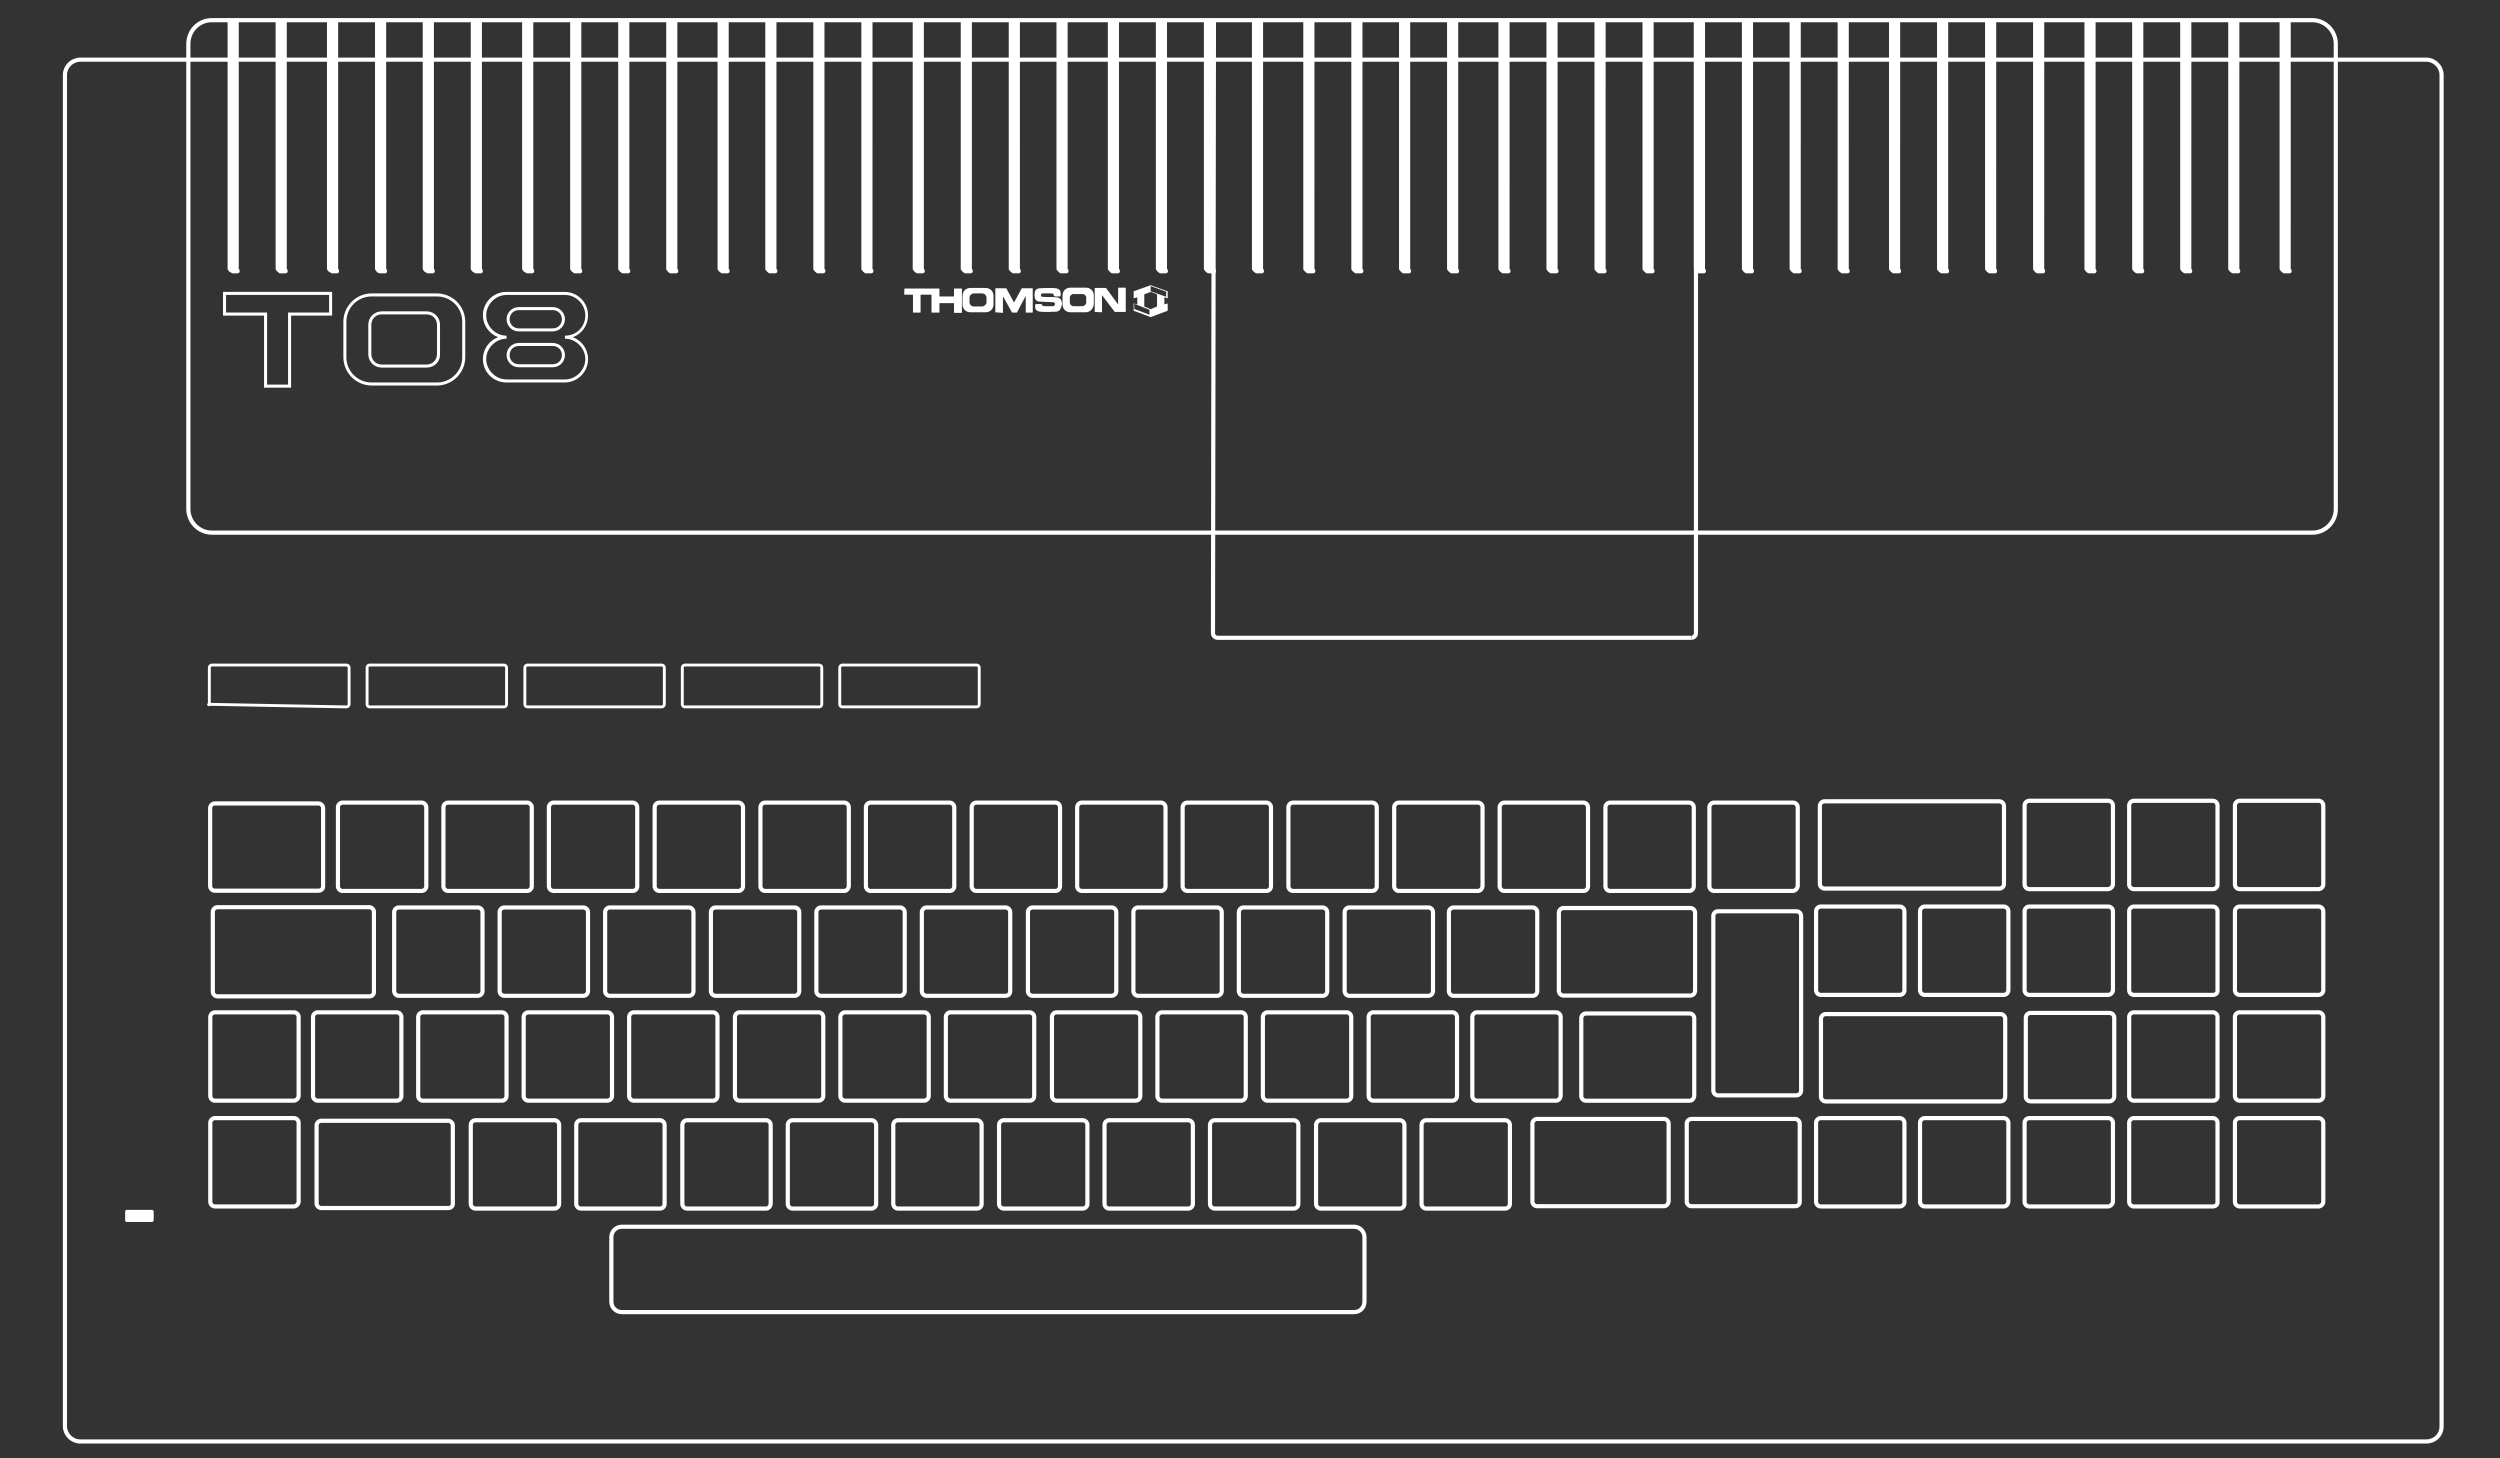 <?xml version="1.0" encoding="UTF-8" standalone="no"?>
<svg
   xmlns:dc="http://purl.org/dc/elements/1.1/"
   xmlns:cc="http://creativecommons.org/ns#"
   xmlns:rdf="http://www.w3.org/1999/02/22-rdf-syntax-ns#"
   xmlns:svg="http://www.w3.org/2000/svg"
   xmlns="http://www.w3.org/2000/svg"
   xmlns:sodipodi="http://sodipodi.sourceforge.net/DTD/sodipodi-0.dtd"
   xmlns:inkscape="http://www.inkscape.org/namespaces/inkscape"
   inkscape:version="1.0alpha2 (0c7b077, 2019-09-04)"
   sodipodi:docname="controller.svg"
   id="svg1102"
   style="clip-rule:evenodd;fill-rule:evenodd;stroke-linejoin:round;stroke-miterlimit:2"
   xml:space="preserve"
   version="1.1"
   viewBox="0 0 600 350"
   height="350"
   width="600"><rect x="0" y="0" width="600" height="350" fill="#333333" stroke="none"/>
<defs
   id="defs1106" />
<sodipodi:namedview
   inkscape:current-layer="svg1102"
   inkscape:window-maximized="0"
   inkscape:window-y="34"
   inkscape:window-x="12"
   inkscape:cy="179.01697"
   inkscape:cx="405.68758"
   inkscape:zoom="1.5471435"
   showgrid="false"
   id="namedview1104"
   inkscape:window-height="982"
   inkscape:window-width="1656"
   inkscape:pageshadow="2"
   inkscape:pageopacity="0"
   guidetolerance="10"
   gridtolerance="10"
   objecttolerance="10"
   borderopacity="1"
   inkscape:document-rotation="0"
   bordercolor="#666666"
   pagecolor="#949494" />

    <path
   inkscape:connector-curvature="0"
   id="path1020"
   style="fill:none;fill-rule:nonzero;stroke:#ffffff;stroke-width:1;stroke-miterlimit:2;stroke-dasharray:none"
   d="M 582.33,345.95 H 19.234 c -1.97,0 -3.647,-1.678 -3.647,-3.647 V 17.969 c 0,-1.97 1.678,-3.647 3.647,-3.647 H 582.33 c 1.97,0 3.647,1.678 3.647,3.647 V 342.302 c 0,2.116 -1.605,3.647 -3.647,3.647 z" />

    <path
   inkscape:connector-curvature="0"
   id="path1022"
   style="fill:none;fill-rule:nonzero;stroke:#ffffff;stroke-width:1;stroke-miterlimit:2;stroke-dasharray:none"
   d="M 555.046,127.831 H 50.821 c -3.064,0 -5.617,-2.553 -5.617,-5.69 V 10.529 c 0,-3.137 2.48,-5.69 5.617,-5.69 H 554.974 c 3.064,0 5.617,2.553 5.617,5.69 V 122.214 c 0,3.064 -2.553,5.617 -5.544,5.617 z" />

    <path
   inkscape:connector-curvature="0"
   id="path1024"
   style="fill:#ffffff;fill-rule:nonzero;stroke:#ffffff;stroke-width:1;stroke-miterlimit:2;stroke-dasharray:none"
   d="m 55.708,65.095 h 1.313 c 0.073,0 -0.219,-0.511 -0.219,-0.584 V 5.057 h -1.678 v 59.454 c 0,0.073 0.511,0.584 0.584,0.584 z m 11.526,0 h 1.313 c 0.073,0 -0.219,-0.511 -0.219,-0.584 V 5.057 H 66.651 v 59.454 c 0,0.073 0.511,0.584 0.584,0.584 z m 12.328,0 h 1.313 c 0.073,0 -0.219,-0.511 -0.219,-0.584 V 5.057 h -1.678 v 59.454 c 0,0.073 0.511,0.584 0.584,0.584 z m 11.526,0 h 1.313 c 0.073,0 -0.219,-0.511 -0.219,-0.584 V 5.057 h -1.678 v 59.454 c 0,0.073 0.438,0.584 0.584,0.584 z m 11.453,0 h 1.313 c 0.073,0 -0.219,-0.511 -0.219,-0.584 V 5.057 h -1.678 v 59.454 c 0,0.073 0.511,0.584 0.584,0.584 z m 11.526,0 h 1.313 c 0.073,0 -0.219,-0.511 -0.219,-0.584 V 5.057 h -1.678 v 59.454 c 0,0.073 0.511,0.584 0.584,0.584 z m 12.328,0 h 1.313 c 0.073,0 -0.219,-0.511 -0.219,-0.584 V 5.057 h -1.678 v 59.454 c 0,0.073 0.511,0.584 0.584,0.584 z m 11.526,0 h 1.313 c 0.073,0 -0.219,-0.511 -0.219,-0.584 V 5.057 h -1.678 v 59.454 c 0,0.073 0.511,0.584 0.584,0.584 z m 11.526,0 h 1.313 c 0.073,0 -0.219,-0.511 -0.219,-0.584 V 5.057 h -1.678 v 59.454 c 0,0.073 0.511,0.584 0.584,0.584 z m 11.526,0 h 1.313 c 0.073,0 -0.219,-0.511 -0.219,-0.584 V 5.057 h -1.678 v 59.454 c 0,0.073 0.438,0.584 0.584,0.584 z m 12.328,0 h 1.313 c 0.073,0 -0.219,-0.511 -0.219,-0.584 V 5.057 h -1.678 v 59.454 c 0,0.073 0.511,0.584 0.584,0.584 z m 11.453,0 h 1.313 c 0.073,0 -0.219,-0.511 -0.219,-0.584 V 5.057 h -1.678 v 59.454 c 0.073,0.073 0.511,0.584 0.584,0.584 z m 11.526,0 h 1.313 c 0.073,0 -0.219,-0.511 -0.219,-0.584 V 5.057 h -1.678 v 59.454 c 0,0.073 0.511,0.584 0.584,0.584 z m 11.526,0 h 1.313 c 0.073,0 -0.219,-0.511 -0.219,-0.584 V 5.057 h -1.678 v 59.454 c 0,0.073 0.511,0.584 0.584,0.584 z m 12.328,0 h 1.313 c 0.073,0 -0.219,-0.511 -0.219,-0.584 V 5.057 h -1.678 v 59.454 c 0,0.073 0.511,0.584 0.584,0.584 z m 11.526,0 h 1.313 c 0.073,0 -0.219,-0.511 -0.219,-0.584 V 5.057 h -1.678 v 59.454 c 0,0.073 0.511,0.584 0.584,0.584 z m 11.526,0 h 1.313 c 0.073,0 -0.219,-0.511 -0.219,-0.584 V 5.057 h -1.678 v 59.454 c 0,0.073 0.511,0.584 0.584,0.584 z m 11.453,0 h 1.313 c 0.073,0 -0.219,-0.511 -0.219,-0.584 V 5.057 h -1.678 v 59.454 c 0.073,0.073 0.511,0.584 0.584,0.584 z m 12.328,0 h 1.313 c 0.073,0 -0.219,-0.511 -0.219,-0.584 V 5.057 h -1.678 v 59.454 c 0.073,0.073 0.511,0.584 0.584,0.584 z m 11.526,0 h 1.313 c 0.073,0 -0.219,-0.511 -0.219,-0.584 V 5.057 h -1.678 v 59.454 c 0,0.073 0.511,0.584 0.584,0.584 z m 11.526,0 h 1.313 c 0.073,0 -0.219,-0.511 -0.219,-0.584 V 5.057 h -1.678 v 59.454 c 0,0.073 0.511,0.584 0.584,0.584 z m 11.526,0 h 1.313 c 0.073,0 -0.219,-0.511 -0.219,-0.584 V 5.057 h -1.678 v 59.454 c 0,0.073 0.511,0.584 0.584,0.584 z m 12.328,0 h 1.313 c 0.073,0 -0.219,-0.511 -0.219,-0.584 V 5.057 h -1.678 v 59.454 c 0,0.073 0.511,0.584 0.584,0.584 z m 11.526,0 h 1.313 c 0.073,0 -0.219,-0.511 -0.219,-0.584 V 5.057 h -1.678 v 59.454 c 0,0.073 0.511,0.584 0.584,0.584 z m 11.453,0 h 1.313 c 0.073,0 -0.219,-0.511 -0.219,-0.584 V 5.057 h -1.678 v 59.454 c 0.073,0.073 0.511,0.584 0.584,0.584 z m 11.526,0 h 1.313 c 0.073,0 -0.219,-0.511 -0.219,-0.584 V 5.057 h -1.678 v 59.454 c 0,0.073 0.511,0.584 0.584,0.584 z m 12.328,0 h 1.313 c 0.073,0 -0.219,-0.511 -0.219,-0.584 V 5.057 h -1.678 v 59.454 c 0,0.073 0.511,0.584 0.584,0.584 z m 11.526,0 h 1.313 c 0.073,0 -0.219,-0.511 -0.219,-0.584 V 5.057 h -1.678 v 59.454 c 0,0.073 0.511,0.584 0.584,0.584 z m 11.526,0 h 1.313 c 0.073,0 -0.219,-0.511 -0.219,-0.584 V 5.057 h -1.678 v 59.454 c 0,0.073 0.511,0.584 0.584,0.584 z m 11.526,0 h 1.313 c 0.073,0 -0.219,-0.511 -0.219,-0.584 V 5.057 h -1.678 v 59.454 c 0,0.073 0.511,0.584 0.584,0.584 z m 12.328,0 h 1.313 c 0.073,0 -0.219,-0.511 -0.219,-0.584 V 5.057 h -1.678 v 59.454 c 0,0.073 0.511,0.584 0.584,0.584 z m 11.526,0 h 1.313 c 0.073,0 -0.219,-0.511 -0.219,-0.584 V 5.057 h -1.678 v 59.454 c 0,0.073 0.438,0.584 0.584,0.584 z m 11.453,0 h 1.313 c 0.073,0 -0.219,-0.511 -0.219,-0.584 V 5.057 h -1.678 v 59.454 c 0,0.073 0.511,0.584 0.584,0.584 z m 11.526,0 h 1.313 c 0.073,0 -0.219,-0.511 -0.219,-0.584 V 5.057 h -1.678 v 59.454 c 0,0.073 0.511,0.584 0.584,0.584 z m 12.328,0 h 1.313 c 0.073,0 -0.219,-0.511 -0.219,-0.584 V 5.057 h -1.678 v 59.454 c 0,0.073 0.511,0.584 0.584,0.584 z m 11.526,0 h 1.313 c 0.073,0 -0.219,-0.511 -0.219,-0.584 V 5.057 h -1.678 v 59.454 c 0,0.073 0.511,0.584 0.584,0.584 z m 11.526,0 h 1.313 c 0.073,0 -0.219,-0.511 -0.219,-0.584 V 5.057 h -1.678 v 59.454 c 0,0.073 0.511,0.584 0.584,0.584 z m 11.526,0 h 1.313 c 0.073,0 -0.219,-0.511 -0.219,-0.584 V 5.057 h -1.678 v 59.454 c 0,0.073 0.438,0.584 0.584,0.584 z m 12.328,0 h 1.313 c 0.073,0 -0.219,-0.511 -0.219,-0.584 V 5.057 h -1.678 v 59.454 c 0,0.073 0.438,0.584 0.584,0.584 z m 11.453,0 h 1.313 c 0.073,0 -0.219,-0.511 -0.219,-0.584 V 5.057 h -1.678 v 59.454 c 0,0.073 0.511,0.584 0.584,0.584 z m 23.052,0 h 1.313 c 0.073,0 -0.219,-0.511 -0.219,-0.584 V 5.057 h -1.678 v 59.454 c 0,0.073 0.511,0.584 0.584,0.584 z m -11.526,0 h 1.313 c 0.073,0 -0.219,-0.511 -0.219,-0.584 V 5.057 h -1.678 v 59.454 c 0,0.073 0.511,0.584 0.584,0.584 z m 23.854,0 h 1.313 c 0.073,0 -0.219,-0.511 -0.219,-0.584 V 5.057 h -1.678 v 59.454 c 0,0.073 0.511,0.584 0.584,0.584 z" />

    <path
   inkscape:connector-curvature="0"
   id="path1026"
   style="fill:#ffffff;fill-rule:nonzero;stroke-width:0.729"
   d="M 69.861,93.034 H 63.368 V 75.745 h -9.848 v -5.69 h 26.189 v 5.69 h -9.848 z m -5.763,-0.729 h 5.034 V 75.016 h 9.848 V 70.785 H 54.249 v 4.231 h 9.848 z m 40.779,0.219 H 89.192 c -3.72,0 -6.784,-3.064 -6.784,-6.784 v -8.535 c 0,-3.72 3.064,-6.784 6.784,-6.784 h 15.684 c 3.72,0 6.784,3.064 6.784,6.784 v 8.535 c 0,3.72 -3.064,6.784 -6.784,6.784 z M 89.192,71.15 c -3.356,0 -6.055,2.699 -6.055,6.055 v 8.535 c 0,3.356 2.699,6.055 6.055,6.055 h 15.684 c 3.356,0 6.055,-2.699 6.055,-6.055 v -8.535 c 0,-3.356 -2.699,-6.055 -6.055,-6.055 z" />

    <path
   inkscape:connector-curvature="0"
   id="path1028"
   style="fill:#ffffff;fill-rule:nonzero;stroke-width:0.729"
   d="M 102.396,88.22 H 91.6 c -1.824,0 -3.21,-1.459 -3.21,-3.21 v -7.076 c 0,-1.824 1.459,-3.21 3.21,-3.21 H 102.396 c 1.824,0 3.21,1.459 3.21,3.21 v 7.076 c 0.073,1.824 -1.386,3.21 -3.21,3.21 z M 91.6,75.454 c -1.386,0 -2.48,1.094 -2.48,2.48 v 7.076 c 0,1.386 1.094,2.48 2.48,2.48 H 102.396 c 1.386,0 2.48,-1.094 2.48,-2.48 v -7.076 c 0,-1.386 -1.094,-2.48 -2.48,-2.48 z m 41.07,4.085 h -8.17 c -1.605,0 -2.918,-1.313 -2.918,-2.918 0,-1.605 1.313,-2.918 2.918,-2.918 h 8.17 c 1.605,0 2.918,1.313 2.918,2.918 0,1.605 -1.313,2.918 -2.918,2.918 z m -8.17,-5.106 c -1.24,0 -2.188,0.948 -2.188,2.188 0,1.24 0.948,2.188 2.188,2.188 h 8.17 c 1.24,0 2.188,-0.948 2.188,-2.188 0,-1.24 -0.948,-2.188 -2.188,-2.188 z" />

    <path
   inkscape:connector-curvature="0"
   id="path1030"
   style="fill:#ffffff;fill-rule:nonzero;stroke-width:0.729"
   d="m 135.515,91.794 h -14.006 c -3.137,0 -5.617,-2.553 -5.617,-5.617 0,-2.407 1.532,-4.45 3.647,-5.252 -2.116,-0.802 -3.647,-2.845 -3.647,-5.252 0,-3.137 2.553,-5.617 5.617,-5.617 h 14.006 c 3.137,0 5.617,2.553 5.617,5.617 0,2.407 -1.459,4.45 -3.647,5.252 2.116,0.802 3.647,2.845 3.647,5.252 0,3.064 -2.48,5.617 -5.617,5.617 z M 121.582,80.56 v 0.729 c -2.626,0 -4.888,2.261 -4.888,4.888 0,2.626 2.261,4.888 4.888,4.888 h 14.006 c 2.626,0 4.888,-2.261 4.888,-4.888 0,-2.626 -2.261,-4.888 -4.888,-4.888 v -0.729 c 2.772,0 4.888,-2.116 4.888,-4.888 0,-2.626 -2.261,-4.888 -4.888,-4.888 h -14.006 c -2.626,0 -4.888,2.261 -4.888,4.888 0,2.626 2.188,4.888 4.888,4.888 z" />

    <path
   inkscape:connector-curvature="0"
   id="path1032"
   style="fill:#ffffff;fill-rule:nonzero;stroke-width:0.729"
   d="m 132.67,88.147 h -8.17 c -1.605,0 -2.918,-1.313 -2.918,-2.918 0,-1.605 1.313,-2.918 2.918,-2.918 h 8.17 c 1.605,0 2.918,1.313 2.918,2.918 0,1.605 -1.313,2.918 -2.918,2.918 z m -8.17,-5.106 c -1.24,0 -2.188,0.948 -2.188,2.188 0,1.24 0.948,2.188 2.188,2.188 h 8.17 c 1.24,0 2.188,-0.948 2.188,-2.188 0,-1.24 -0.948,-2.188 -2.188,-2.188 z m 92.573,-13.787 h 8.316 c 0,0 0.073,0 0.073,0.073 v 1.751 c 0,0 0,0.073 0.073,0.073 h 3.356 c 0,0 0.073,0 0.073,-0.073 v -1.751 c 0,0 0,-0.073 0.073,-0.073 h 1.751 c 0,0 0.073,0 0.073,0.073 v 5.69 c 0,0 0,0.073 -0.073,0.073 H 229.036 c 0,0 -0.073,0 -0.073,-0.073 v -2.188 c 0,0 0,-0.073 -0.073,-0.073 h -3.356 c 0,0 -0.073,0 -0.073,0.073 v 2.116 c 0,0 0,0.073 -0.073,0.073 h -1.751 c 0,0 -0.073,0 -0.073,-0.073 v -4.158 c 0,0 0,-0.073 -0.073,-0.073 h -2.48 c 0,0 -0.073,0 -0.073,0.073 v 4.158 c 0,0 0,0.073 -0.073,0.073 h -1.678 c 0,0 -0.073,0 -0.073,-0.073 v -4.158 c 0,0 0,-0.073 -0.073,-0.073 h -1.97 c 0,0 -0.073,0 -0.073,-0.073 l 0.073,-1.386 m 19.477,5.69 h -3.647 c -1.094,0 -1.897,-0.802 -1.897,-1.897 v -2.043 c 0,-1.094 0.802,-1.897 1.897,-1.897 h 3.647 c 1.094,0 1.897,0.802 1.897,1.897 v 2.043 c 0,1.094 -0.802,1.897 -1.897,1.897 m 0.219,-2.407 v -1.094 c 0,-0.511 -0.438,-1.021 -1.021,-1.021 h -2.043 c -0.511,0 -1.021,0.438 -1.021,1.021 v 1.094 c 0,0.511 0.438,1.021 1.021,1.021 h 2.043 c 0.511,-0.073 1.021,-0.511 1.021,-1.021 m 23.854,2.407 h -3.72 c -1.094,0 -1.897,-0.802 -1.897,-1.897 v -2.116 c 0,-1.094 0.802,-1.897 1.897,-1.897 h 3.72 c 1.094,0 1.897,0.802 1.897,1.897 v 2.116 c -0.146,1.094 -0.948,1.897 -1.897,1.897 m 0.073,-2.334 v -1.167 c 0,-0.511 -0.438,-0.875 -0.875,-0.875 h -2.188 c -0.511,0 -0.875,0.438 -0.875,0.875 v 1.167 c 0,0.511 0.438,0.875 0.875,0.875 h 2.116 c 0.511,0 0.948,-0.438 0.948,-0.875 m -21.812,2.334 v -5.69 c 0,0 0,-0.073 0.073,-0.073 h 2.553 l 1.824,3.356 h 0.073 l 1.824,-3.356 h 2.553 c 0,0 0.073,0 0.073,0.073 v 5.69 c 0,0 0,0.073 -0.073,0.073 h -1.532 c 0,0 -0.073,0 -0.073,-0.073 v -3.793 c 0,-0.073 -0.073,-0.073 -0.073,0 l -2.043,3.866 h -1.167 l -2.116,-3.793 h -0.073 v 3.793 c 0,0 0,0.073 -0.073,0.073 l -1.751,-0.146 m 23.854,-0.073 v -5.69 c 0,0 0,-0.073 0.073,-0.073 h 2.626 l 2.845,3.866 h 0.073 v -3.866 c 0,0 0,-0.073 0.073,-0.073 h 1.678 c 0,0 0.073,0 0.073,0.073 v 5.69 c 0,0 0,0.073 -0.073,0.073 h -2.553 l -2.991,-3.939 h -0.073 v 3.939 c 0,0 0,0.073 -0.073,0.073 l -1.678,-0.073 c 0,0.073 0,0 0,0 m -7.879,-2.188 c -0.073,-0.802 -0.584,-1.24 -1.094,-1.313 -0.511,-0.073 -1.167,-0.073 -1.97,-0.073 -0.802,0 -1.751,-0.073 -1.751,-0.073 0,0 -0.219,-0.073 -0.219,-0.438 0,-0.365 0.438,-0.365 0.438,-0.365 h 2.043 c 0,0 0.438,0 0.511,0.146 0.073,0.073 0.073,0.146 0.073,0.219 0,0.146 0.146,0.365 0.365,0.365 h 1.094 c 0.146,0 0.219,-0.146 0.219,-0.365 v -0.438 c 0,-0.511 -0.219,-0.729 -0.219,-0.729 0,0 -0.365,-0.365 -0.875,-0.438 -0.584,-0.073 -1.459,-0.073 -2.043,-0.073 -0.584,0 -1.532,0.073 -1.897,0.073 -0.219,0 -1.021,0.146 -1.167,0.875 -0.146,0.802 -0.073,1.094 0,1.459 0.073,0.438 0.438,0.657 0.584,0.729 0.219,0.146 0.73,0.146 0.73,0.146 l 3.064,0.146 c 0.146,0 0.511,0.073 0.438,0.511 0,0.365 -0.438,0.438 -0.438,0.438 H 250.702 c 0,0 -0.438,0 -0.511,-0.146 -0.073,-0.073 -0.073,-0.073 -0.073,-0.146 0,-0.146 -0.146,-0.219 -0.365,-0.219 h -1.094 c -0.146,0 -0.219,0.073 -0.219,0.219 v 0.438 c 0,0.511 0.219,0.729 0.219,0.729 0,0 0.365,0.365 0.875,0.438 0.584,0.073 1.459,0.073 2.043,0.073 0.584,0 1.532,-0.073 1.897,-0.073 0.219,0 1.021,-0.146 1.167,-1.021 0.292,-0.729 0.292,-0.729 0.219,-1.094 m 25.386,-2.772 -4.085,-1.459 -4.085,1.459 v 1.678 l 0.875,-0.219 v 1.678 L 272.076,72.827 v 1.751 l 4.085,1.532 4.085,-1.532 V 72.827 l -0.802,0.219 v -1.678 l 0.802,0.219 z m -4.377,5.617 -3.647,-1.386 v -1.24 l 3.647,1.459 z m 1.824,-1.97 -1.532,0.657 -1.532,-0.657 v -2.918 l 1.532,-0.584 1.532,0.584 z m 2.188,-2.334 -3.72,-1.313 v -1.24 l 3.72,1.313 z" />

    <path
   inkscape:connector-curvature="0"
   id="path1034"
   style="fill:#ffffff;fill-rule:nonzero;stroke-width:1;stroke-miterlimit:2;stroke-dasharray:none"
   d="m 36.45,293.28 h -5.982 c -0.219,0 -0.438,-0.146 -0.438,-0.438 v -2.043 c 0,-0.219 0.146,-0.438 0.438,-0.438 h 5.982 c 0.219,0 0.438,0.146 0.438,0.438 v 2.043 c 0,0.146 -0.146,0.438 -0.438,0.438 z" />

    <path
   inkscape:connector-curvature="0"
   id="path1036"
   style="fill:none;fill-rule:nonzero;stroke:#ffffff;stroke-width:1;stroke-miterlimit:2;stroke-dasharray:none"
   d="m 405.938,153.072 c 0.584,0 1.094,-0.511 1.094,-1.094 V 4.985" />

    <path
   inkscape:connector-curvature="0"
   id="path1038"
   style="fill:none;fill-rule:nonzero;stroke:#ffffff;stroke-width:1;stroke-miterlimit:2;stroke-dasharray:none"
   d="m 291.346,5.057 -0.231,146.92 c 0,0.584 0.511,1.094 1.094,1.094 h 113.728" />

    <path
   inkscape:connector-curvature="0"
   id="path1767"
   d="m 430.212,213.827 h -18.843 c -0.591,0 -1.116,-0.525 -1.116,-1.116 v -18.974 c 0,-0.591 0.525,-1.116 1.116,-1.116 h 18.974 c 0.591,0 1.116,0.525 1.116,1.116 v 18.974 c -0.131,0.591 -0.591,1.116 -1.247,1.116"
   style="fill:none;fill-rule:nonzero;stroke:#ffffff;stroke-width:1;stroke-miterlimit:2;stroke-dasharray:none" />
<path
   inkscape:connector-curvature="0"
   id="path1765"
   d="m 405.395,213.827 h -18.974 c -0.591,0 -1.116,-0.525 -1.116,-1.116 v -18.974 c 0,-0.591 0.525,-1.116 1.116,-1.116 h 18.974 c 0.591,0 1.116,0.525 1.116,1.116 v 18.974 c 0,0.591 -0.525,1.116 -1.116,1.116"
   style="fill:none;fill-rule:nonzero;stroke:#ffffff;stroke-width:1;stroke-miterlimit:2;stroke-dasharray:none" />
<path
   inkscape:connector-curvature="0"
   id="path1763"
   d="m 380.008,213.827 h -18.974 c -0.591,0 -1.116,-0.525 -1.116,-1.116 v -18.974 c 0,-0.591 0.525,-1.116 1.116,-1.116 h 18.974 c 0.591,0 1.116,0.525 1.116,1.116 v 18.974 c 0,0.591 -0.46,1.116 -1.116,1.116"
   style="fill:none;fill-rule:nonzero;stroke:#ffffff;stroke-width:1;stroke-miterlimit:2;stroke-dasharray:none" />
<path
   inkscape:connector-curvature="0"
   id="path1761"
   d="m 354.695,213.827 h -18.974 c -0.591,0 -1.116,-0.525 -1.116,-1.116 v -18.974 c 0,-0.591 0.525,-1.116 1.116,-1.116 h 18.974 c 0.591,0 1.116,0.525 1.116,1.116 v 18.974 c -0.066,0.591 -0.525,1.116 -1.116,1.116"
   style="fill:none;fill-rule:nonzero;stroke:#ffffff;stroke-width:1;stroke-miterlimit:2;stroke-dasharray:none" />
<path
   inkscape:connector-curvature="0"
   id="path1759"
   d="m 361.26,290.059 h -18.974 c -0.591,0 -1.116,-0.525 -1.116,-1.116 v -18.974 c 0,-0.591 0.525,-1.116 1.116,-1.116 h 18.974 c 0.591,0 1.116,0.525 1.116,1.116 v 18.974 c 0,0.591 -0.525,1.116 -1.116,1.116"
   style="fill:none;fill-rule:nonzero;stroke:#ffffff;stroke-width:1;stroke-miterlimit:2;stroke-dasharray:none" />
<path
   inkscape:connector-curvature="0"
   id="path1757"
   d="m 335.947,290.059 h -18.974 c -0.591,0 -1.116,-0.525 -1.116,-1.116 v -18.974 c 0,-0.591 0.525,-1.116 1.116,-1.116 h 18.974 c 0.591,0 1.116,0.525 1.116,1.116 v 18.974 c 0,0.591 -0.525,1.116 -1.116,1.116"
   style="fill:none;fill-rule:nonzero;stroke:#ffffff;stroke-width:1;stroke-miterlimit:2;stroke-dasharray:none" />
<path
   inkscape:connector-curvature="0"
   id="path1755"
   d="m 310.488,290.059 h -18.974 c -0.591,0 -1.116,-0.525 -1.116,-1.116 v -18.974 c 0,-0.591 0.525,-1.116 1.116,-1.116 h 18.974 c 0.591,0 1.116,0.525 1.116,1.116 v 18.974 c 0,0.591 -0.46,1.116 -1.116,1.116"
   style="fill:none;fill-rule:nonzero;stroke:#ffffff;stroke-width:1;stroke-miterlimit:2;stroke-dasharray:none" />
<path
   inkscape:connector-curvature="0"
   id="path1753"
   d="m 285.174,290.059 h -18.974 c -0.591,0 -1.116,-0.525 -1.116,-1.116 v -18.974 c 0,-0.591 0.525,-1.116 1.116,-1.116 h 18.974 c 0.591,0 1.116,0.525 1.116,1.116 v 18.974 c 0,0.591 -0.525,1.116 -1.116,1.116"
   style="fill:none;fill-rule:nonzero;stroke:#ffffff;stroke-width:1;stroke-miterlimit:2;stroke-dasharray:none" />
<path
   inkscape:connector-curvature="0"
   id="path1751"
   d="m 259.861,290.059 h -18.974 c -0.591,0 -1.116,-0.525 -1.116,-1.116 v -18.974 c 0,-0.591 0.525,-1.116 1.116,-1.116 h 18.974 c 0.591,0 1.116,0.525 1.116,1.116 v 18.974 c 0,0.591 -0.525,1.116 -1.116,1.116"
   style="fill:none;fill-rule:nonzero;stroke:#ffffff;stroke-width:1;stroke-miterlimit:2;stroke-dasharray:none" />
<path
   inkscape:connector-curvature="0"
   id="path1749"
   d="m 234.474,290.059 h -18.974 c -0.591,0 -1.116,-0.525 -1.116,-1.116 v -18.974 c 0,-0.591 0.525,-1.116 1.116,-1.116 h 18.974 c 0.591,0 1.116,0.525 1.116,1.116 v 18.974 c 0,0.591 -0.46,1.116 -1.116,1.116"
   style="fill:none;fill-rule:nonzero;stroke:#ffffff;stroke-width:1;stroke-miterlimit:2;stroke-dasharray:none" />
<path
   inkscape:connector-curvature="0"
   id="path1747"
   d="m 209.161,290.059 h -18.974 c -0.591,0 -1.116,-0.525 -1.116,-1.116 v -18.974 c 0,-0.591 0.525,-1.116 1.116,-1.116 h 18.974 c 0.591,0 1.116,0.525 1.116,1.116 v 18.974 c 0,0.591 -0.525,1.116 -1.116,1.116"
   style="fill:none;fill-rule:nonzero;stroke:#ffffff;stroke-width:1;stroke-miterlimit:2;stroke-dasharray:none" />
<path
   inkscape:connector-curvature="0"
   id="path1745"
   d="m 183.848,290.059 h -18.974 c -0.591,0 -1.116,-0.525 -1.116,-1.116 v -18.974 c 0,-0.591 0.525,-1.116 1.116,-1.116 h 18.974 c 0.591,0 1.116,0.525 1.116,1.116 v 18.974 c -0.066,0.591 -0.525,1.116 -1.116,1.116"
   style="fill:none;fill-rule:nonzero;stroke:#ffffff;stroke-width:1;stroke-miterlimit:2;stroke-dasharray:none" />
<path
   inkscape:connector-curvature="0"
   id="path1743"
   d="m 158.388,290.059 h -18.974 c -0.591,0 -1.116,-0.525 -1.116,-1.116 v -18.974 c 0,-0.591 0.525,-1.116 1.116,-1.116 h 18.974 c 0.591,0 1.116,0.525 1.116,1.116 v 18.974 c 0,0.591 -0.46,1.116 -1.116,1.116"
   style="fill:none;fill-rule:nonzero;stroke:#ffffff;stroke-width:1;stroke-miterlimit:2;stroke-dasharray:none" />
<path
   inkscape:connector-curvature="0"
   id="path1741"
   d="m 133.075,290.059 h -18.974 c -0.591,0 -1.116,-0.525 -1.116,-1.116 v -18.974 c 0,-0.591 0.525,-1.116 1.116,-1.116 h 18.974 c 0.591,0 1.116,0.525 1.116,1.116 v 18.974 c 0,0.591 -0.525,1.116 -1.116,1.116"
   style="fill:none;fill-rule:nonzero;stroke:#ffffff;stroke-width:1;stroke-miterlimit:2;stroke-dasharray:none" />
<path
   inkscape:connector-curvature="0"
   id="path1739"
   d="m 348.567,264.162 h -18.974 c -0.591,0 -1.116,-0.525 -1.116,-1.116 v -18.974 c 0,-0.591 0.525,-1.116 1.116,-1.116 h 18.974 c 0.591,0 1.116,0.525 1.116,1.116 v 18.974 c 0,0.591 -0.525,1.116 -1.116,1.116"
   style="fill:none;fill-rule:nonzero;stroke:#ffffff;stroke-width:1;stroke-miterlimit:2;stroke-dasharray:none" />
<path
   inkscape:connector-curvature="0"
   id="path1737"
   d="m 323.181,264.162 h -18.974 c -0.591,0 -1.116,-0.525 -1.116,-1.116 v -18.974 c 0,-0.591 0.525,-1.116 1.116,-1.116 h 18.974 c 0.591,0 1.116,0.525 1.116,1.116 v 18.974 c 0,0.591 -0.46,1.116 -1.116,1.116"
   style="fill:none;fill-rule:nonzero;stroke:#ffffff;stroke-width:1;stroke-miterlimit:2;stroke-dasharray:none" />
<path
   inkscape:connector-curvature="0"
   id="path1735"
   d="m 297.867,264.162 h -18.974 c -0.591,0 -1.116,-0.525 -1.116,-1.116 v -18.974 c 0,-0.591 0.525,-1.116 1.116,-1.116 h 18.974 c 0.591,0 1.116,0.525 1.116,1.116 v 18.974 c 0,0.591 -0.525,1.116 -1.116,1.116"
   style="fill:none;fill-rule:nonzero;stroke:#ffffff;stroke-width:1;stroke-miterlimit:2;stroke-dasharray:none" />
<path
   inkscape:connector-curvature="0"
   id="path1733"
   d="m 272.554,264.162 h -18.974 c -0.591,0 -1.116,-0.525 -1.116,-1.116 v -18.974 c 0,-0.591 0.525,-1.116 1.116,-1.116 h 18.974 c 0.591,0 1.116,0.525 1.116,1.116 v 18.974 c 0,0.591 -0.525,1.116 -1.116,1.116"
   style="fill:none;fill-rule:nonzero;stroke:#ffffff;stroke-width:1;stroke-miterlimit:2;stroke-dasharray:none" />
<path
   inkscape:connector-curvature="0"
   id="path1731"
   d="m 247.095,264.162 h -18.974 c -0.591,0 -1.116,-0.525 -1.116,-1.116 v -18.974 c 0,-0.591 0.525,-1.116 1.116,-1.116 h 18.974 c 0.591,0 1.116,0.525 1.116,1.116 v 18.974 c 0,0.591 -0.394,1.116 -1.116,1.116"
   style="fill:none;fill-rule:nonzero;stroke:#ffffff;stroke-width:1;stroke-miterlimit:2;stroke-dasharray:none" />
<path
   inkscape:connector-curvature="0"
   id="path1729"
   d="m 221.781,264.162 h -18.974 c -0.591,0 -1.116,-0.525 -1.116,-1.116 v -18.974 c 0,-0.591 0.525,-1.116 1.116,-1.116 h 18.974 c 0.591,0 1.116,0.525 1.116,1.116 v 18.974 c 0,0.591 -0.525,1.116 -1.116,1.116"
   style="fill:none;fill-rule:nonzero;stroke:#ffffff;stroke-width:1;stroke-miterlimit:2;stroke-dasharray:none" />
<path
   inkscape:connector-curvature="0"
   id="path1727"
   d="m 196.468,264.162 h -18.974 c -0.591,0 -1.116,-0.525 -1.116,-1.116 v -18.974 c 0,-0.591 0.525,-1.116 1.116,-1.116 h 18.974 c 0.591,0 1.116,0.525 1.116,1.116 v 18.974 c 0,0.591 -0.525,1.116 -1.116,1.116"
   style="fill:none;fill-rule:nonzero;stroke:#ffffff;stroke-width:1;stroke-miterlimit:2;stroke-dasharray:none" />
<path
   inkscape:connector-curvature="0"
   id="path1725"
   d="m 171.081,264.162 h -18.974 c -0.591,0 -1.116,-0.525 -1.116,-1.116 v -18.974 c 0,-0.591 0.525,-1.116 1.116,-1.116 h 18.974 c 0.591,0 1.116,0.525 1.116,1.116 v 18.974 c 0,0.591 -0.46,1.116 -1.116,1.116"
   style="fill:none;fill-rule:nonzero;stroke:#ffffff;stroke-width:1;stroke-miterlimit:2;stroke-dasharray:none" />
<path
   inkscape:connector-curvature="0"
   id="path1723"
   d="m 145.768,264.162 h -18.974 c -0.591,0 -1.116,-0.525 -1.116,-1.116 v -18.974 c 0,-0.591 0.525,-1.116 1.116,-1.116 h 18.974 c 0.591,0 1.116,0.525 1.116,1.116 v 18.974 c 0,0.591 -0.525,1.116 -1.116,1.116"
   style="fill:none;fill-rule:nonzero;stroke:#ffffff;stroke-width:1;stroke-miterlimit:2;stroke-dasharray:none" />
<path
   inkscape:connector-curvature="0"
   id="path1721"
   d="M 70.492,289.549 H 51.583 c -0.591,0 -1.116,-0.525 -1.116,-1.116 v -18.974 c 0,-0.591 0.525,-1.116 1.116,-1.116 h 18.974 c 0.591,0 1.116,0.525 1.116,1.116 v 18.974 c -0.066,0.591 -0.591,1.116 -1.182,1.116"
   style="fill:none;fill-rule:nonzero;stroke:#ffffff;stroke-width:1;stroke-miterlimit:2;stroke-dasharray:none" />
<path
   inkscape:connector-curvature="0"
   id="path1719"
   d="M 70.492,264.162 H 51.583 c -0.591,0 -1.116,-0.525 -1.116,-1.116 v -18.974 c 0,-0.591 0.525,-1.116 1.116,-1.116 h 18.974 c 0.591,0 1.116,0.525 1.116,1.116 v 18.974 c -0.066,0.591 -0.591,1.116 -1.182,1.116"
   style="fill:none;fill-rule:nonzero;stroke:#ffffff;stroke-width:1;stroke-miterlimit:2;stroke-dasharray:none" />
<path
   inkscape:connector-curvature="0"
   id="path1717"
   d="M 95.214,264.162 H 76.24 c -0.591,0 -1.116,-0.525 -1.116,-1.116 v -18.974 c 0,-0.591 0.525,-1.116 1.116,-1.116 h 18.974 c 0.591,0 1.116,0.525 1.116,1.116 v 18.974 c 0,0.591 -0.46,1.116 -1.116,1.116"
   style="fill:none;fill-rule:nonzero;stroke:#ffffff;stroke-width:1;stroke-miterlimit:2;stroke-dasharray:none" />
<path
   inkscape:connector-curvature="0"
   id="path1715"
   d="m 120.455,264.162 h -18.974 c -0.591,0 -1.116,-0.525 -1.116,-1.116 v -18.974 c 0,-0.591 0.525,-1.116 1.116,-1.116 h 18.974 c 0.591,0 1.116,0.525 1.116,1.116 v 18.974 c 0,0.591 -0.525,1.116 -1.116,1.116"
   style="fill:none;fill-rule:nonzero;stroke:#ffffff;stroke-width:1;stroke-miterlimit:2;stroke-dasharray:none" />
<path
   inkscape:connector-curvature="0"
   id="path1713"
   d="m 373.443,264.162 h -18.974 c -0.591,0 -1.116,-0.525 -1.116,-1.116 v -18.974 c 0,-0.591 0.525,-1.116 1.116,-1.116 h 18.974 c 0.591,0 1.116,0.525 1.116,1.116 v 18.974 c -0.066,0.591 -0.525,1.116 -1.116,1.116"
   style="fill:none;fill-rule:nonzero;stroke:#ffffff;stroke-width:1;stroke-miterlimit:2;stroke-dasharray:none" />
<path
   inkscape:connector-curvature="0"
   id="path1711"
   d="m 367.826,238.995 h -18.974 c -0.591,0 -1.116,-0.525 -1.116,-1.116 V 218.905 c 0,-0.591 0.525,-1.116 1.116,-1.116 h 18.974 c 0.591,0 1.116,0.525 1.116,1.116 v 18.974 c 0,0.591 -0.46,1.116 -1.116,1.116"
   style="fill:none;fill-rule:nonzero;stroke:#ffffff;stroke-width:1;stroke-miterlimit:2;stroke-dasharray:none" />
<path
   inkscape:connector-curvature="0"
   id="path1709"
   d="m 342.804,238.995 h -18.974 c -0.591,0 -1.116,-0.525 -1.116,-1.116 V 218.905 c 0,-0.591 0.525,-1.116 1.116,-1.116 h 18.974 c 0.591,0 1.116,0.525 1.116,1.116 v 18.974 c 0,0.591 -0.525,1.116 -1.116,1.116"
   style="fill:none;fill-rule:nonzero;stroke:#ffffff;stroke-width:1;stroke-miterlimit:2;stroke-dasharray:none" />
<path
   inkscape:connector-curvature="0"
   id="path1707"
   d="m 317.418,238.995 h -18.974 c -0.591,0 -1.116,-0.525 -1.116,-1.116 V 218.905 c 0,-0.591 0.525,-1.116 1.116,-1.116 h 18.974 c 0.591,0 1.116,0.525 1.116,1.116 v 18.974 c 0,0.591 -0.46,1.116 -1.116,1.116"
   style="fill:none;fill-rule:nonzero;stroke:#ffffff;stroke-width:1;stroke-miterlimit:2;stroke-dasharray:none" />
<path
   inkscape:connector-curvature="0"
   id="path1705"
   d="m 292.104,238.995 h -18.974 c -0.591,0 -1.116,-0.525 -1.116,-1.116 V 218.905 c 0,-0.591 0.525,-1.116 1.116,-1.116 h 18.974 c 0.591,0 1.116,0.525 1.116,1.116 v 18.974 c 0,0.591 -0.525,1.116 -1.116,1.116"
   style="fill:none;fill-rule:nonzero;stroke:#ffffff;stroke-width:1;stroke-miterlimit:2;stroke-dasharray:none" />
<path
   inkscape:connector-curvature="0"
   id="path1703"
   d="M 266.791,238.995 H 247.817 c -0.591,0 -1.116,-0.525 -1.116,-1.116 V 218.905 c 0,-0.591 0.525,-1.116 1.116,-1.116 h 18.974 c 0.591,0 1.116,0.525 1.116,1.116 v 18.974 c 0,0.591 -0.525,1.116 -1.116,1.116"
   style="fill:none;fill-rule:nonzero;stroke:#ffffff;stroke-width:1;stroke-miterlimit:2;stroke-dasharray:none" />
<path
   inkscape:connector-curvature="0"
   id="path1701"
   d="m 241.332,238.995 h -18.974 c -0.591,0 -1.116,-0.525 -1.116,-1.116 V 218.905 c 0,-0.591 0.525,-1.116 1.116,-1.116 h 18.974 c 0.591,0 1.116,0.525 1.116,1.116 v 18.974 c 0,0.591 -0.394,1.116 -1.116,1.116"
   style="fill:none;fill-rule:nonzero;stroke:#ffffff;stroke-width:1;stroke-miterlimit:2;stroke-dasharray:none" />
<path
   inkscape:connector-curvature="0"
   id="path1699"
   d="m 216.018,238.995 h -18.974 c -0.591,0 -1.116,-0.525 -1.116,-1.116 V 218.905 c 0,-0.591 0.525,-1.116 1.116,-1.116 h 18.974 c 0.591,0 1.116,0.525 1.116,1.116 v 18.974 c 0,0.591 -0.525,1.116 -1.116,1.116"
   style="fill:none;fill-rule:nonzero;stroke:#ffffff;stroke-width:1;stroke-miterlimit:2;stroke-dasharray:none" />
<path
   inkscape:connector-curvature="0"
   id="path1697"
   d="m 190.705,238.995 h -18.974 c -0.591,0 -1.116,-0.525 -1.116,-1.116 V 218.905 c 0,-0.591 0.525,-1.116 1.116,-1.116 h 18.974 c 0.591,0 1.116,0.525 1.116,1.116 v 18.974 c 0,0.591 -0.525,1.116 -1.116,1.116"
   style="fill:none;fill-rule:nonzero;stroke:#ffffff;stroke-width:1;stroke-miterlimit:2;stroke-dasharray:none" />
<path
   inkscape:connector-curvature="0"
   id="path1695"
   d="m 165.318,238.995 h -18.974 c -0.591,0 -1.116,-0.525 -1.116,-1.116 V 218.905 c 0,-0.591 0.525,-1.116 1.116,-1.116 h 18.974 c 0.591,0 1.116,0.525 1.116,1.116 v 18.974 c 0,0.591 -0.46,1.116 -1.116,1.116"
   style="fill:none;fill-rule:nonzero;stroke:#ffffff;stroke-width:1;stroke-miterlimit:2;stroke-dasharray:none" />
<path
   inkscape:connector-curvature="0"
   id="path1693"
   d="m 140.005,238.995 h -18.974 c -0.591,0 -1.116,-0.525 -1.116,-1.116 V 218.905 c 0,-0.591 0.525,-1.116 1.116,-1.116 h 18.974 c 0.591,0 1.116,0.525 1.116,1.116 v 18.974 c 0,0.591 -0.525,1.116 -1.116,1.116"
   style="fill:none;fill-rule:nonzero;stroke:#ffffff;stroke-width:1;stroke-miterlimit:2;stroke-dasharray:none" />
<path
   inkscape:connector-curvature="0"
   id="path1691"
   d="M 114.692,238.995 H 95.717 c -0.591,0 -1.116,-0.525 -1.116,-1.116 V 218.905 c 0,-0.591 0.525,-1.116 1.116,-1.116 H 114.692 c 0.591,0 1.116,0.525 1.116,1.116 v 18.974 c 0,0.591 -0.525,1.116 -1.116,1.116"
   style="fill:none;fill-rule:nonzero;stroke:#ffffff;stroke-width:1;stroke-miterlimit:2;stroke-dasharray:none" />
<path
   inkscape:connector-curvature="0"
   id="path1689"
   d="m 329.308,213.827 h -18.974 c -0.591,0 -1.116,-0.525 -1.116,-1.116 v -18.974 c 0,-0.591 0.525,-1.116 1.116,-1.116 h 18.974 c 0.591,0 1.116,0.525 1.116,1.116 v 18.974 c 0,0.591 -0.525,1.116 -1.116,1.116"
   style="fill:none;fill-rule:nonzero;stroke:#ffffff;stroke-width:1;stroke-miterlimit:2;stroke-dasharray:none" />
<path
   inkscape:connector-curvature="0"
   id="path1687"
   d="M 303.922,213.827 H 284.948 c -0.591,0 -1.116,-0.525 -1.116,-1.116 v -18.974 c 0,-0.591 0.525,-1.116 1.116,-1.116 h 18.974 c 0.591,0 1.116,0.525 1.116,1.116 v 18.974 c 0,0.591 -0.46,1.116 -1.116,1.116"
   style="fill:none;fill-rule:nonzero;stroke:#ffffff;stroke-width:1;stroke-miterlimit:2;stroke-dasharray:none" />
<path
   inkscape:connector-curvature="0"
   id="path1685"
   d="m 278.609,213.827 h -18.974 c -0.591,0 -1.116,-0.525 -1.116,-1.116 v -18.974 c 0,-0.591 0.525,-1.116 1.116,-1.116 h 18.974 c 0.591,0 1.116,0.525 1.116,1.116 v 18.974 c 0,0.591 -0.525,1.116 -1.116,1.116"
   style="fill:none;fill-rule:nonzero;stroke:#ffffff;stroke-width:1;stroke-miterlimit:2;stroke-dasharray:none" />
<path
   inkscape:connector-curvature="0"
   id="path1683"
   d="m 253.295,213.827 h -18.974 c -0.591,0 -1.116,-0.525 -1.116,-1.116 v -18.974 c 0,-0.591 0.525,-1.116 1.116,-1.116 h 18.974 c 0.591,0 1.116,0.525 1.116,1.116 v 18.974 c 0,0.591 -0.525,1.116 -1.116,1.116"
   style="fill:none;fill-rule:nonzero;stroke:#ffffff;stroke-width:1;stroke-miterlimit:2;stroke-dasharray:none" />
<path
   inkscape:connector-curvature="0"
   id="path1681"
   d="m 227.909,213.827 h -18.974 c -0.591,0 -1.116,-0.525 -1.116,-1.116 v -18.974 c 0,-0.591 0.525,-1.116 1.116,-1.116 h 18.974 c 0.591,0 1.116,0.525 1.116,1.116 v 18.974 c 0,0.591 -0.46,1.116 -1.116,1.116"
   style="fill:none;fill-rule:nonzero;stroke:#ffffff;stroke-width:1;stroke-miterlimit:2;stroke-dasharray:none" />
<path
   inkscape:connector-curvature="0"
   id="path1679"
   d="M 202.596,213.827 H 183.621 c -0.591,0 -1.116,-0.525 -1.116,-1.116 v -18.974 c 0,-0.591 0.525,-1.116 1.116,-1.116 h 18.974 c 0.591,0 1.116,0.525 1.116,1.116 v 18.974 c -0.066,0.591 -0.525,1.116 -1.116,1.116"
   style="fill:none;fill-rule:nonzero;stroke:#ffffff;stroke-width:1;stroke-miterlimit:2;stroke-dasharray:none" />
<path
   inkscape:connector-curvature="0"
   id="path1677"
   d="m 177.209,213.827 h -18.974 c -0.591,0 -1.116,-0.525 -1.116,-1.116 v -18.974 c 0,-0.591 0.525,-1.116 1.116,-1.116 h 18.974 c 0.591,0 1.116,0.525 1.116,1.116 v 18.974 c 0,0.591 -0.525,1.116 -1.116,1.116"
   style="fill:none;fill-rule:nonzero;stroke:#ffffff;stroke-width:1;stroke-miterlimit:2;stroke-dasharray:none" />
<path
   inkscape:connector-curvature="0"
   id="path1675"
   d="m 151.823,213.827 h -18.974 c -0.591,0 -1.116,-0.525 -1.116,-1.116 v -18.974 c 0,-0.591 0.525,-1.116 1.116,-1.116 h 18.974 c 0.591,0 1.116,0.525 1.116,1.116 v 18.974 c 0,0.591 -0.46,1.116 -1.116,1.116"
   style="fill:none;fill-rule:nonzero;stroke:#ffffff;stroke-width:1;stroke-miterlimit:2;stroke-dasharray:none" />
<path
   inkscape:connector-curvature="0"
   id="path1673"
   d="m 126.509,213.827 h -18.974 c -0.591,0 -1.116,-0.525 -1.116,-1.116 v -18.974 c 0,-0.591 0.525,-1.116 1.116,-1.116 h 18.974 c 0.591,0 1.116,0.525 1.116,1.116 v 18.974 c 0,0.591 -0.525,1.116 -1.116,1.116"
   style="fill:none;fill-rule:nonzero;stroke:#ffffff;stroke-width:1;stroke-miterlimit:2;stroke-dasharray:none" />
<path
   inkscape:connector-curvature="0"
   id="path1040"
   d="M 101.196,213.827 H 82.222 c -0.591,0 -1.116,-0.525 -1.116,-1.116 v -18.974 c 0,-0.591 0.525,-1.116 1.116,-1.116 h 18.974 c 0.591,0 1.116,0.525 1.116,1.116 v 18.974 c 0,0.591 -0.525,1.116 -1.116,1.116"
   style="fill:none;fill-rule:nonzero;stroke:#ffffff;stroke-width:1;stroke-miterlimit:2;stroke-dasharray:none" />

    <path
   inkscape:connector-curvature="0"
   id="path1042"
   d="M 399.358,289.49 H 368.894 c -0.591,0 -1.116,-0.525 -1.116,-1.116 v -18.712 c 0,-0.591 0.525,-1.116 1.116,-1.116 h 30.464 c 0.591,0 1.116,0.525 1.116,1.116 v 18.712 c -0.066,0.591 -0.525,1.116 -1.116,1.116"
   style="fill:none;fill-rule:nonzero;stroke:#ffffff;stroke-width:1;stroke-miterlimit:2;stroke-dasharray:none" />

    <path
   inkscape:connector-curvature="0"
   id="path1044"
   d="M 405.705,238.933 H 375.241 c -0.591,0 -1.116,-0.525 -1.116,-1.116 v -18.777 c 0,-0.591 0.525,-1.116 1.116,-1.116 h 30.464 c 0.591,0 1.116,0.525 1.116,1.116 v 18.712 c 0,0.657 -0.525,1.182 -1.116,1.182"
   style="fill:none;fill-rule:nonzero;stroke:#ffffff;stroke-width:1;stroke-miterlimit:2;stroke-dasharray:none" />

    <path
   inkscape:connector-curvature="0"
   id="path1046"
   d="M 107.627,289.928 H 77.097 c -0.591,0 -1.116,-0.525 -1.116,-1.116 v -18.712 c 0,-0.591 0.525,-1.116 1.116,-1.116 H 107.561 c 0.591,0 1.116,0.525 1.116,1.116 v 18.712 c 0.066,0.657 -0.46,1.116 -1.05,1.116"
   style="fill:none;fill-rule:nonzero;stroke:#ffffff;stroke-width:1;stroke-miterlimit:2;stroke-dasharray:none" />

    <path
   inkscape:connector-curvature="0"
   id="path1048"
   d="m 479.839,213.258 h -41.953 c -0.591,0 -1.116,-0.525 -1.116,-1.116 v -18.712 c 0,-0.591 0.525,-1.116 1.116,-1.116 h 41.953 c 0.591,0 1.116,0.525 1.116,1.116 v 18.712 c 0,0.657 -0.525,1.116 -1.116,1.116"
   style="fill:none;fill-rule:nonzero;stroke:#ffffff;stroke-width:1;stroke-miterlimit:2;stroke-dasharray:none" />

    <path
   inkscape:connector-curvature="0"
   id="path1050"
   d="M 324.975,314.902 H 149.219 c -1.379,0 -2.495,-1.116 -2.495,-2.495 v -15.494 c 0,-1.379 1.116,-2.495 2.495,-2.495 h 175.757 c 1.379,0 2.495,1.116 2.495,2.495 v 15.494 c 0,1.379 -1.05,2.495 -2.495,2.495 z"
   style="fill:none;fill-rule:nonzero;stroke:#ffffff;stroke-width:1;stroke-miterlimit:2;stroke-dasharray:none" />

    <path
   inkscape:connector-curvature="0"
   id="path1052"
   d="M 88.693,239.13 H 52.189 c -0.591,0 -1.116,-0.525 -1.116,-1.116 v -19.171 c 0,-0.591 0.525,-1.116 1.116,-1.116 h 36.438 c 0.591,0 1.116,0.525 1.116,1.116 v 19.171 c 0.066,0.591 -0.46,1.116 -1.05,1.116 z"
   style="fill:none;fill-rule:nonzero;stroke:#ffffff;stroke-width:1;stroke-miterlimit:2;stroke-dasharray:none" />

    <path
   inkscape:connector-curvature="0"
   id="path1054"
   d="m 430.883,289.49 h -24.949 c -0.591,0 -1.116,-0.525 -1.116,-1.116 v -18.712 c 0,-0.591 0.525,-1.116 1.116,-1.116 h 24.883 c 0.591,0 1.116,0.525 1.116,1.116 v 18.712 c 0.066,0.591 -0.46,1.116 -1.05,1.116 z"
   style="fill:none;fill-rule:nonzero;stroke:#ffffff;stroke-width:1;stroke-miterlimit:2;stroke-dasharray:none" />

    <path
   inkscape:connector-curvature="0"
   id="path1056"
   d="M 76.496,213.769 H 51.547 c -0.591,0 -1.116,-0.525 -1.116,-1.116 v -18.711 c 0,-0.591 0.525,-1.116 1.116,-1.116 h 24.883 c 0.591,0 1.116,0.525 1.116,1.116 v 18.711 c 0.066,0.591 -0.46,1.116 -1.05,1.116 z"
   style="fill:none;fill-rule:nonzero;stroke:#ffffff;stroke-width:1;stroke-miterlimit:2;stroke-dasharray:none" />

    <path
   inkscape:connector-curvature="0"
   id="path1058"
   d="M 431.153,262.886 H 412.31 c -0.591,0 -1.116,-0.525 -1.116,-1.116 v -41.953 c 0,-0.591 0.525,-1.116 1.116,-1.116 h 18.843 c 0.591,0 1.116,0.525 1.116,1.116 v 41.953 c 0,0.591 -0.525,1.116 -1.116,1.116 z"
   style="fill:none;fill-rule:nonzero;stroke:#ffffff;stroke-width:1;stroke-miterlimit:2;stroke-dasharray:none" />

    <path
   inkscape:connector-curvature="0"
   id="path1060"
   d="m 405.504,264.177 h -24.883 c -0.591,0 -1.116,-0.525 -1.116,-1.116 v -18.711 c 0,-0.591 0.525,-1.116 1.116,-1.116 h 24.883 c 0.591,0 1.116,0.525 1.116,1.116 v 18.711 c -0.066,0.591 -0.525,1.116 -1.116,1.116 z"
   style="fill:none;fill-rule:nonzero;stroke:#ffffff;stroke-width:1;stroke-miterlimit:2;stroke-dasharray:none" />

    <path
   inkscape:connector-curvature="0"
   id="path1827"
   d="M 234.389,169.658 H 202.163 c -0.416,0 -0.624,-0.346 -0.624,-0.624 v -8.801 c 0,-0.416 0.347,-0.624 0.624,-0.624 h 32.225 c 0.416,0 0.624,0.347 0.624,0.624 v 8.801 c 0,0.346 -0.277,0.624 -0.624,0.624"
   style="fill:none;fill-rule:nonzero;stroke:#ffffff;stroke-width:0.693px" />
<path
   inkscape:connector-curvature="0"
   id="path1825"
   d="m 196.601,169.658 h -32.225 c -0.416,0 -0.624,-0.346 -0.624,-0.624 v -8.801 c 0,-0.416 0.347,-0.624 0.624,-0.624 h 32.225 c 0.416,0 0.624,0.347 0.624,0.624 v 8.801 c 0,0.346 -0.277,0.624 -0.624,0.624"
   style="fill:none;fill-rule:nonzero;stroke:#ffffff;stroke-width:0.693px" />
<path
   inkscape:connector-curvature="0"
   id="path1823"
   d="m 158.813,169.658 h -32.225 c -0.416,0 -0.624,-0.346 -0.624,-0.624 v -8.801 c 0,-0.416 0.347,-0.624 0.624,-0.624 h 32.225 c 0.416,0 0.624,0.347 0.624,0.624 v 8.801 c 0,0.346 -0.347,0.624 -0.624,0.624"
   style="fill:none;fill-rule:nonzero;stroke:#ffffff;stroke-width:0.693px" />
<path
   inkscape:connector-curvature="0"
   id="path1821"
   d="M 120.952,169.658 H 88.727 c -0.416,0 -0.624,-0.346 -0.624,-0.624 v -8.801 c 0,-0.416 0.347,-0.624 0.624,-0.624 h 32.225 c 0.416,0 0.624,0.347 0.624,0.624 v 8.801 c 0,0.346 -0.277,0.624 -0.624,0.624"
   style="fill:none;fill-rule:nonzero;stroke:#ffffff;stroke-width:0.693px" />
<path
   inkscape:connector-curvature="0"
   id="path1062"
   d="m 83.158,169.658 -32.918,-0.624 c -0.416,0 0,0.277 0,0 v -8.801 c 0,-0.416 0.347,-0.624 0.624,-0.624 h 32.295 c 0.416,0 0.624,0.347 0.624,0.624 v 8.801 c 0,0.346 -0.347,0.624 -0.624,0.624"
   style="fill:none;fill-rule:nonzero;stroke:#ffffff;stroke-width:0.693px" />

    <path
   inkscape:connector-curvature="0"
   id="path1064"
   d="m 505.926,213.39 h -18.908 c -0.591,0 -1.116,-0.525 -1.116,-1.116 v -18.974 c 0,-0.591 0.525,-1.116 1.116,-1.116 h 18.974 c 0.591,0 1.116,0.525 1.116,1.116 v 18.974 c -0.066,0.591 -0.657,1.116 -1.182,1.116"
   style="fill:none;fill-rule:nonzero;stroke:#ffffff;stroke-width:1;stroke-miterlimit:2;stroke-dasharray:none" />

    <path
   inkscape:connector-curvature="0"
   id="path1066"
   d="m 505.926,238.776 h -18.908 c -0.591,0 -1.116,-0.525 -1.116,-1.116 v -18.974 c 0,-0.591 0.525,-1.116 1.116,-1.116 h 18.974 c 0.591,0 1.116,0.525 1.116,1.116 v 18.974 c -0.066,0.657 -0.657,1.116 -1.182,1.116"
   style="fill:none;fill-rule:nonzero;stroke:#ffffff;stroke-width:1;stroke-miterlimit:2;stroke-dasharray:none" />

    <path
   inkscape:connector-curvature="0"
   id="path1068"
   d="m 480.897,238.776 h -18.974 c -0.591,0 -1.116,-0.525 -1.116,-1.116 v -18.974 c 0,-0.591 0.525,-1.116 1.116,-1.116 h 18.974 c 0.591,0 1.116,0.525 1.116,1.116 v 18.974 c -0.066,0.657 -0.525,1.116 -1.116,1.116"
   style="fill:none;fill-rule:nonzero;stroke:#ffffff;stroke-width:1;stroke-miterlimit:2;stroke-dasharray:none" />

    <path
   inkscape:connector-curvature="0"
   id="path1070"
   d="m 455.948,238.776 h -18.974 c -0.591,0 -1.116,-0.525 -1.116,-1.116 v -18.974 c 0,-0.591 0.525,-1.116 1.116,-1.116 h 18.974 c 0.591,0 1.116,0.525 1.116,1.116 v 18.974 c 0,0.657 -0.525,1.116 -1.116,1.116"
   style="fill:none;fill-rule:nonzero;stroke:#ffffff;stroke-width:1;stroke-miterlimit:2;stroke-dasharray:none" />

    <path
   inkscape:connector-curvature="0"
   id="path1072"
   d="m 480.897,289.549 h -18.974 c -0.591,0 -1.116,-0.525 -1.116,-1.116 v -18.974 c 0,-0.591 0.525,-1.116 1.116,-1.116 h 18.974 c 0.591,0 1.116,0.525 1.116,1.116 v 18.974 c -0.066,0.591 -0.525,1.116 -1.116,1.116"
   style="fill:none;fill-rule:nonzero;stroke:#ffffff;stroke-width:1;stroke-miterlimit:2;stroke-dasharray:none" />

    <path
   inkscape:connector-curvature="0"
   id="path1074"
   d="m 455.948,289.549 h -18.974 c -0.591,0 -1.116,-0.525 -1.116,-1.116 v -18.974 c 0,-0.591 0.525,-1.116 1.116,-1.116 h 18.974 c 0.591,0 1.116,0.525 1.116,1.116 v 18.974 c 0,0.591 -0.525,1.116 -1.116,1.116"
   style="fill:none;fill-rule:nonzero;stroke:#ffffff;stroke-width:1;stroke-miterlimit:2;stroke-dasharray:none" />

    <path
   inkscape:connector-curvature="0"
   id="path1076"
   d="m 505.926,289.549 h -18.908 c -0.591,0 -1.116,-0.525 -1.116,-1.116 v -18.974 c 0,-0.591 0.525,-1.116 1.116,-1.116 h 18.974 c 0.591,0 1.116,0.525 1.116,1.116 v 18.974 c -0.066,0.591 -0.657,1.116 -1.182,1.116"
   style="fill:none;fill-rule:nonzero;stroke:#ffffff;stroke-width:1;stroke-miterlimit:2;stroke-dasharray:none" />

    <path
   inkscape:connector-curvature="0"
   id="path1078"
   d="m 531.087,213.39 h -18.974 c -0.591,0 -1.116,-0.525 -1.116,-1.116 v -18.974 c 0,-0.591 0.525,-1.116 1.116,-1.116 h 18.974 c 0.591,0 1.116,0.525 1.116,1.116 v 18.974 c 0.066,0.591 -0.525,1.116 -1.116,1.116"
   style="fill:none;fill-rule:nonzero;stroke:#ffffff;stroke-width:1;stroke-miterlimit:2;stroke-dasharray:none" />

    <path
   inkscape:connector-curvature="0"
   id="path1080"
   d="m 531.087,238.776 h -18.974 c -0.591,0 -1.116,-0.525 -1.116,-1.116 v -18.974 c 0,-0.591 0.525,-1.116 1.116,-1.116 h 18.974 c 0.591,0 1.116,0.525 1.116,1.116 v 18.974 c 0.066,0.657 -0.394,1.116 -1.116,1.116"
   style="fill:none;fill-rule:nonzero;stroke:#ffffff;stroke-width:1;stroke-miterlimit:2;stroke-dasharray:none" />

    <path
   inkscape:connector-curvature="0"
   id="path1082"
   d="m 531.087,264.162 h -18.974 c -0.591,0 -1.116,-0.525 -1.116,-1.116 v -18.974 c 0,-0.591 0.525,-1.116 1.116,-1.116 h 18.974 c 0.591,0 1.116,0.525 1.116,1.116 v 18.974 c 0.066,0.657 -0.394,1.116 -1.116,1.116"
   style="fill:none;fill-rule:nonzero;stroke:#ffffff;stroke-width:1;stroke-miterlimit:2;stroke-dasharray:none" />

    <path
   inkscape:connector-curvature="0"
   id="path1084"
   d="m 531.087,289.549 h -18.974 c -0.591,0 -1.116,-0.525 -1.116,-1.116 v -18.974 c 0,-0.591 0.525,-1.116 1.116,-1.116 h 18.974 c 0.591,0 1.116,0.525 1.116,1.116 v 18.974 c 0.066,0.591 -0.394,1.116 -1.116,1.116"
   style="fill:none;fill-rule:nonzero;stroke:#ffffff;stroke-width:1;stroke-miterlimit:2;stroke-dasharray:none" />

    <path
   inkscape:connector-curvature="0"
   id="path1086"
   d="M 556.473,213.39 H 537.499 c -0.591,0 -1.116,-0.525 -1.116,-1.116 v -18.974 c 0,-0.591 0.525,-1.116 1.116,-1.116 h 18.974 c 0.591,0 1.116,0.525 1.116,1.116 v 18.974 c 0,0.591 -0.591,1.116 -1.116,1.116"
   style="fill:none;fill-rule:nonzero;stroke:#ffffff;stroke-width:1;stroke-miterlimit:2;stroke-dasharray:none" />

    <path
   inkscape:connector-curvature="0"
   id="path1088"
   d="M 556.473,238.776 H 537.499 c -0.591,0 -1.116,-0.525 -1.116,-1.116 v -18.974 c 0,-0.591 0.525,-1.116 1.116,-1.116 h 18.974 c 0.591,0 1.116,0.525 1.116,1.116 v 18.974 c 0,0.657 -0.591,1.116 -1.116,1.116"
   style="fill:none;fill-rule:nonzero;stroke:#ffffff;stroke-width:1;stroke-miterlimit:2;stroke-dasharray:none" />

    <path
   inkscape:connector-curvature="0"
   id="path1090"
   d="M 556.473,264.162 H 537.499 c -0.591,0 -1.116,-0.525 -1.116,-1.116 v -18.974 c 0,-0.591 0.525,-1.116 1.116,-1.116 h 18.974 c 0.591,0 1.116,0.525 1.116,1.116 v 18.974 c 0,0.657 -0.591,1.116 -1.116,1.116"
   style="fill:none;fill-rule:nonzero;stroke:#ffffff;stroke-width:1;stroke-miterlimit:2;stroke-dasharray:none" />

    <path
   inkscape:connector-curvature="0"
   id="path1092"
   d="M 556.473,289.549 H 537.499 c -0.591,0 -1.116,-0.525 -1.116,-1.116 v -18.974 c 0,-0.591 0.525,-1.116 1.116,-1.116 h 18.974 c 0.591,0 1.116,0.525 1.116,1.116 v 18.974 c 0,0.591 -0.591,1.116 -1.116,1.116"
   style="fill:none;fill-rule:nonzero;stroke:#ffffff;stroke-width:1;stroke-miterlimit:2;stroke-dasharray:none" />

    <g
   style="stroke-width:1.523;stroke-miterlimit:2;stroke-dasharray:none"
   transform="matrix(0.657,0,0,0.657,63.547,29.842)"
   id="g1096">
        <path
   inkscape:connector-curvature="0"
   id="path1094"
   style="fill:none;fill-rule:nonzero;stroke:#ffffff;stroke-width:1.523;stroke-miterlimit:2;stroke-dasharray:none"
   d="M 673.8,356.9 H 645 c -0.9,0 -1.7,-0.8 -1.7,-1.7 v -28.9 c 0,-0.9 0.8,-1.7 1.7,-1.7 h 28.9 c 0.9,0 1.7,0.8 1.7,1.7 v 28.9 c -0.1,1 -1,1.7 -1.8,1.7" />

    </g>

    <g
   style="stroke-width:1.523;stroke-miterlimit:2;stroke-dasharray:none"
   transform="matrix(0.657,0,0,0.657,59.783,29.857)"
   id="g1100">
        <path
   inkscape:connector-curvature="0"
   id="path1098"
   style="fill:none;fill-rule:nonzero;stroke:#ffffff;stroke-width:1.523;stroke-miterlimit:2;stroke-dasharray:none"
   d="m 639.8,356.9 h -63.9 c -0.9,0 -1.7,-0.8 -1.7,-1.7 v -28.5 c 0,-0.9 0.8,-1.7 1.7,-1.7 h 63.9 c 0.9,0 1.7,0.8 1.7,1.7 v 28.5 c 0,0.9 -0.8,1.7 -1.7,1.7" />

    </g>

</svg>
